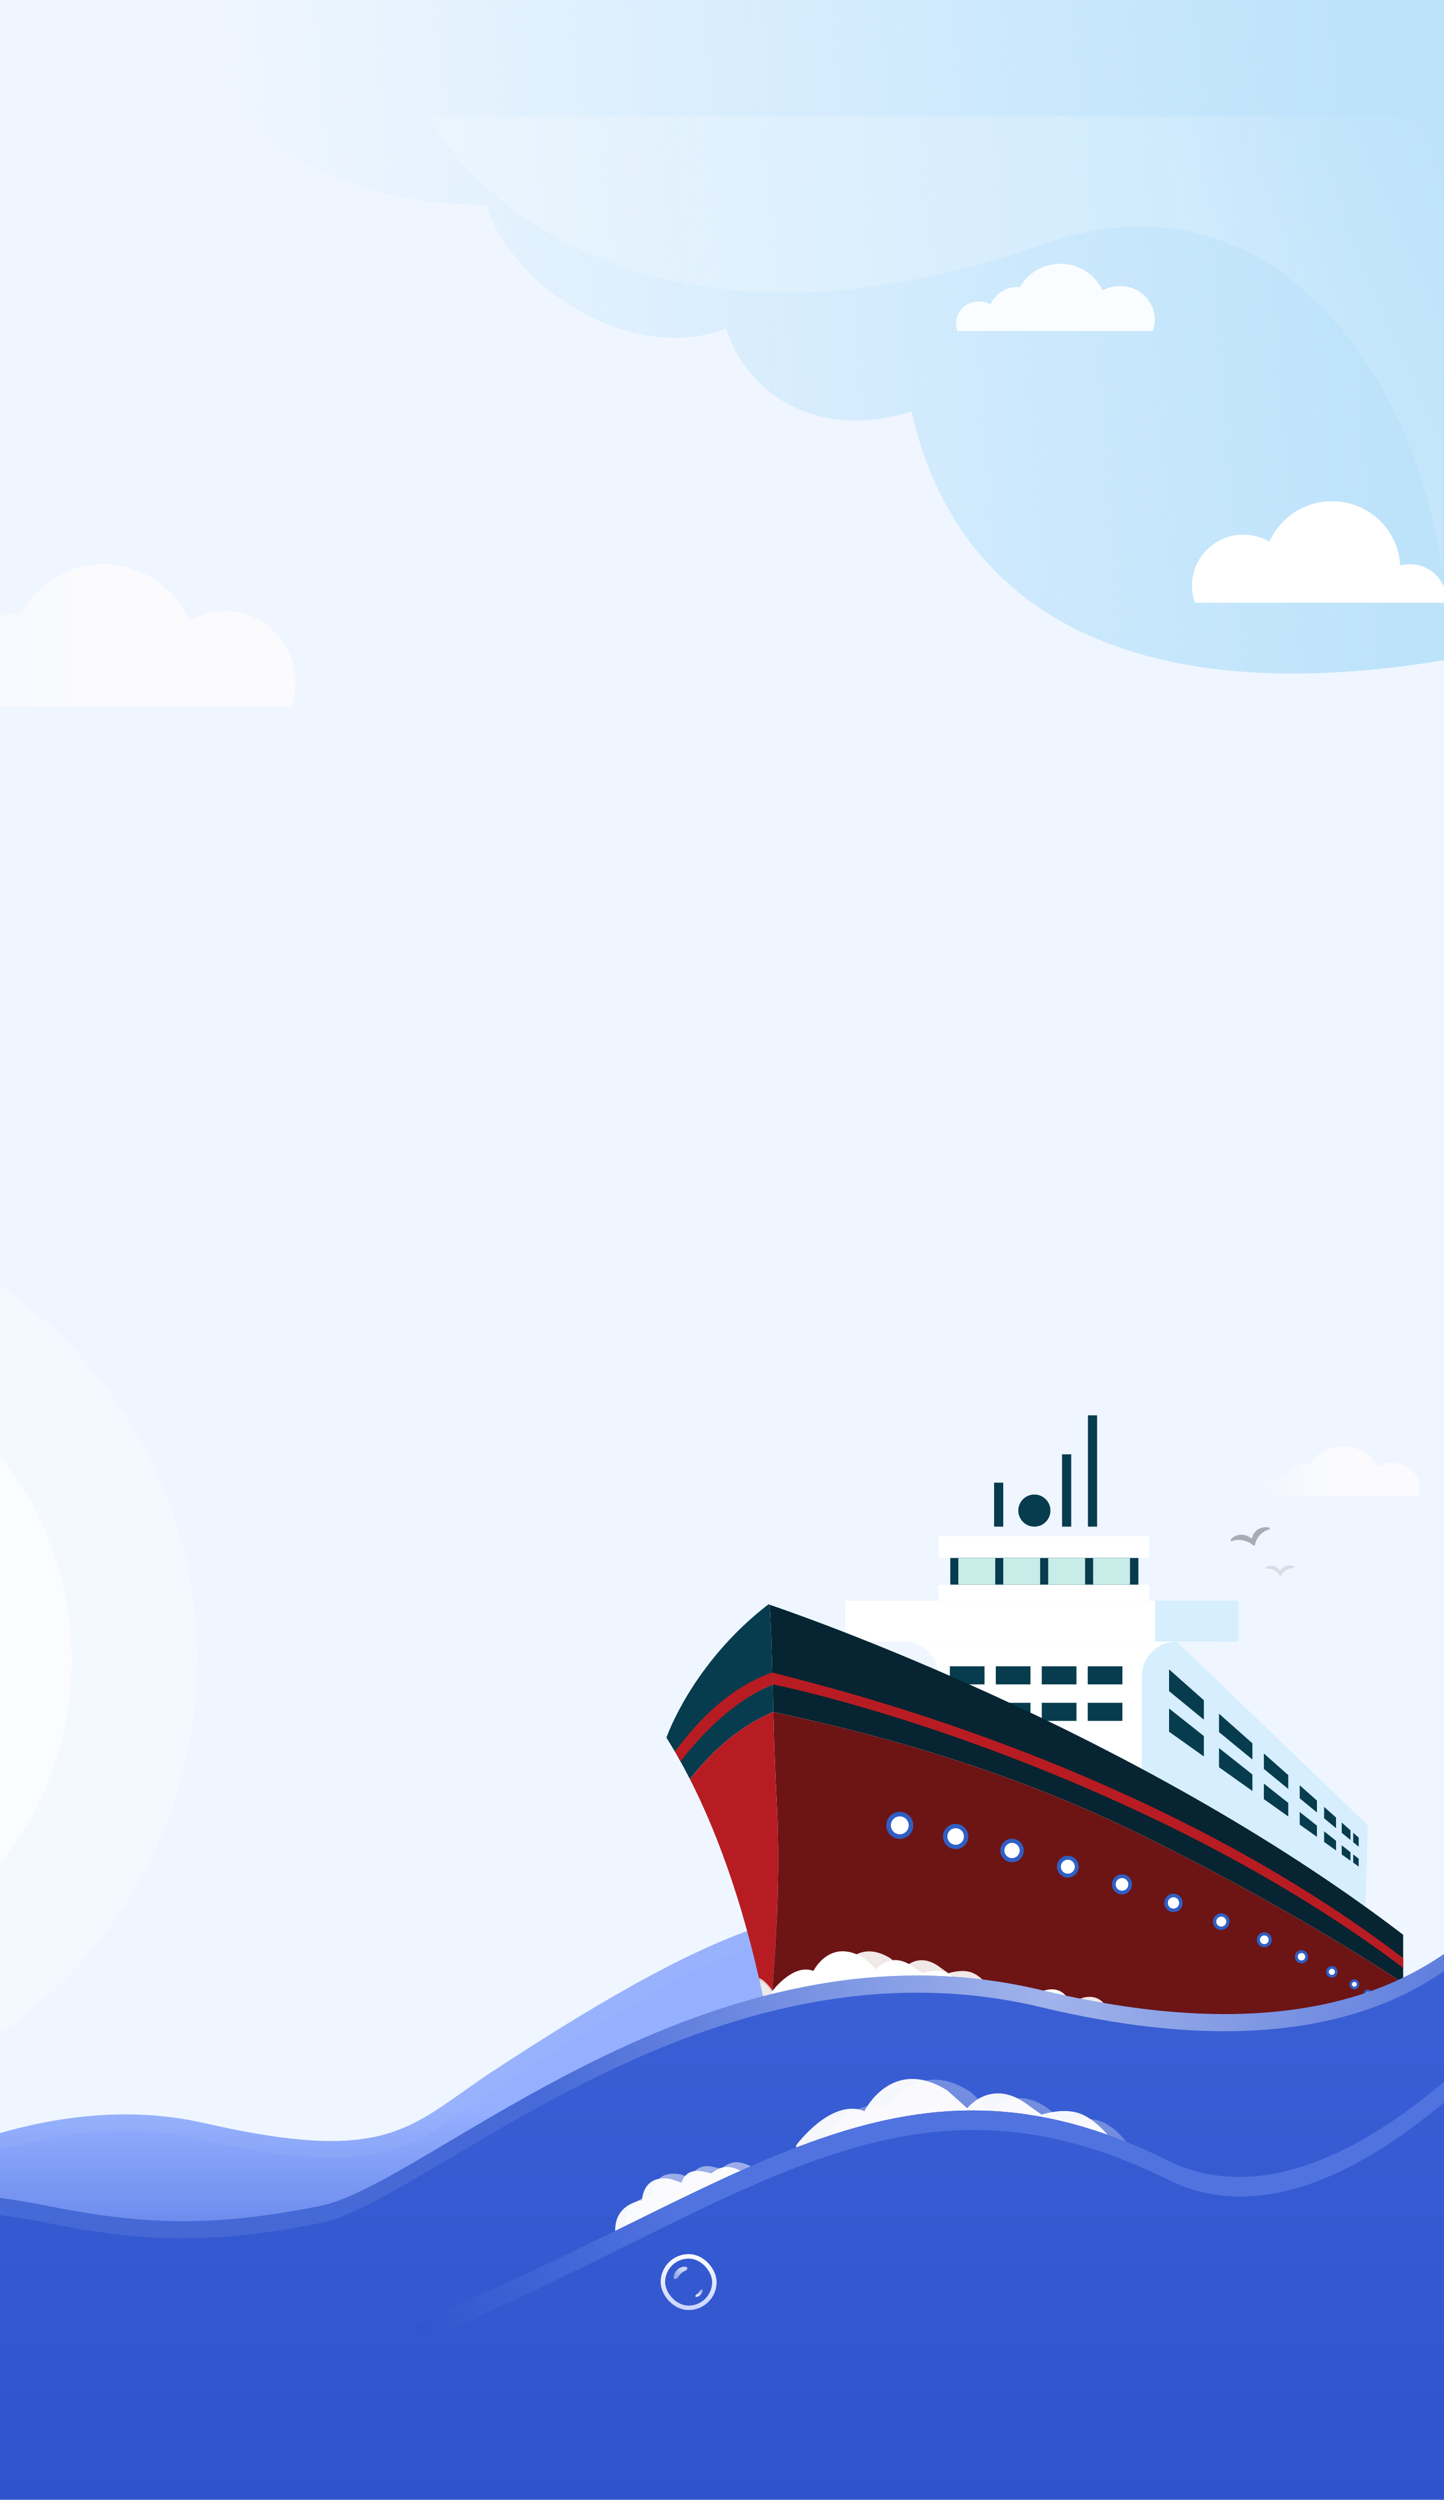 <svg width="375" height="649" viewBox="0 0 375 649" fill="none" xmlns="http://www.w3.org/2000/svg">
<rect x="-613" width="1558" height="602" fill="#EFF6FF"/>
<g opacity="0.9">
<path d="M128.043 537.694C219.337 477.766 226.008 495.122 283.968 509.983V609.595L-415.158 619.461V586.522C-415.158 586.522 -394.671 559.932 -345.995 544.966C-297.318 530 -262.155 571.08 -217.984 568.505C-173.812 565.93 -66.529 590.561 -66.529 590.561C-39.426 567.135 8.625 541.031 53.079 551.206C101.578 562.306 106.526 551.818 128.043 537.694Z" fill="url(#paint0_linear)"/>
<path d="M-66.529 590.561L-67.017 592.685L-65.94 592.932L-65.104 592.21C-51.712 580.635 -33.133 568.393 -12.439 560.313C8.262 552.231 30.927 548.371 52.593 553.33C76.94 558.903 90.76 559.164 101.306 555.996C106.582 554.412 110.932 552.002 115.271 549.145C117.281 547.822 119.31 546.389 121.418 544.899L121.891 544.565C124.179 542.949 126.583 541.259 129.239 539.516C174.891 509.548 198.951 499.222 218.644 497.968C228.462 497.342 237.317 498.966 247.418 501.719C251.506 502.833 255.765 504.122 260.375 505.518C261.477 505.852 262.599 506.191 263.743 506.536C269.213 508.184 275.162 509.938 281.789 511.67V607.446L-412.979 617.25V587.297C-412.856 587.151 -412.709 586.977 -412.536 586.778C-411.909 586.054 -410.949 584.991 -409.642 583.662C-407.028 581.003 -403.024 577.282 -397.511 573.091C-386.487 564.712 -369.423 554.449 -345.354 547.049C-321.776 539.8 -301.428 546.066 -281.102 554.115C-278.473 555.157 -275.838 556.231 -273.195 557.309C-255.588 564.49 -237.588 571.831 -217.857 570.681C-196.072 569.411 -158.464 574.868 -126.079 580.712C-109.935 583.625 -95.166 586.619 -84.432 588.885C-79.066 590.018 -74.71 590.968 -71.696 591.635C-70.189 591.969 -69.018 592.232 -68.225 592.411C-67.828 592.5 -67.525 592.569 -67.322 592.615L-67.093 592.668L-67.035 592.681L-67.021 592.684L-67.018 592.685C-67.017 592.685 -67.017 592.685 -66.529 590.561Z" stroke="#A5BBF5" stroke-opacity="0.15" stroke-width="4.359"/>
</g>
<path d="M305.568 426.189L355.225 473.895L354.472 498.776L294.446 462.483L288.669 423.302L305.568 426.189Z" fill="#D6EEFD"/>
<path d="M317.272 415.551V426.189H305.569C300.57 426.189 296.517 430.241 296.517 435.239V490.746H243.738V435.239C243.738 430.241 239.685 426.189 234.686 426.189H222.336V415.551C222.336 415.551 317.272 415.551 317.272 415.551Z" fill="white"/>
<path d="M282.478 432.61H291.485V437.304H282.478V432.61Z" fill="#073C4E"/>
<path d="M270.541 432.61H279.549V437.304H270.541V432.61Z" fill="#073C4E"/>
<path d="M258.605 432.61H267.612V437.304H258.605V432.61Z" fill="#073C4E"/>
<path d="M246.667 432.61H255.675V437.304H246.667V432.61Z" fill="#073C4E"/>
<path d="M282.478 442.083H291.485V446.777H282.478V442.083Z" fill="#073C4E"/>
<path d="M270.541 442.083H279.549V446.777H270.541V442.083Z" fill="#073C4E"/>
<path d="M258.605 442.083H267.612V446.777H258.605V442.083Z" fill="#073C4E"/>
<path d="M246.667 442.083H255.675V446.777H246.667V442.083Z" fill="#073C4E"/>
<path d="M219.452 415.551H321.63V426.189H219.452V415.551Z" fill="#D6EEFD"/>
<path d="M219.453 415.551H299.967V426.189H219.453V415.551Z" fill="white"/>
<path d="M243.737 398.796H298.437V404.479H243.737V398.796Z" fill="white"/>
<path d="M243.737 411.398H298.437V415.551H243.737V411.398Z" fill="white"/>
<path d="M246.784 404.479H295.635V411.398H246.784V404.479Z" fill="#073C4E"/>
<path d="M283.881 404.479H293.46V411.398H283.881V404.479Z" fill="#C8ECE8"/>
<path d="M272.212 404.479H281.791V411.398H272.212V404.479Z" fill="#C8ECE8"/>
<path d="M260.545 404.479H270.124V411.398H260.545V404.479Z" fill="#C8ECE8"/>
<path d="M248.877 404.479H258.456V411.398H248.877V404.479Z" fill="#C8ECE8"/>
<path d="M200.827 444.471C200.604 435.964 200.421 427.461 200.032 418.907C199.964 418.157 199.895 417.383 199.809 416.602C205.207 418.418 294.587 448.944 364.394 502.301V514.823C342.666 500.676 319.939 487.972 296.251 476.298C265.69 461.292 233.707 451.441 200.827 444.471Z" fill="#062431"/>
<path d="M200.642 437.282L200.56 434.18C205.959 435.997 294.586 455.011 364.393 508.367V510.895C307.442 467.931 233.522 444.252 200.642 437.282Z" fill="#B71C22"/>
<path d="M201.687 467.285C201.253 459.652 201.024 452.06 200.826 444.471C233.706 451.441 265.69 461.292 296.25 476.298C319.938 487.972 342.665 500.676 364.393 514.823V526.101H199.549C199.549 526.101 199.478 525.629 199.329 524.751C199.875 522.047 200.315 519.327 200.583 516.583C201.871 500.028 202.607 483.84 201.687 467.285Z" fill="#6D1415"/>
<path d="M200.642 437.305C200.704 439.68 200.763 442.055 200.825 444.43C192.059 448.186 185.005 454.465 179.161 461.879C178.154 459.903 177.101 457.949 176.004 456.026C182.357 447.775 191.054 441.482 200.642 437.305Z" fill="#073C4E"/>
<path d="M175.26 454.752C174.786 453.962 173.56 451.905 173.069 451.13C173.069 451.13 179.615 431.882 199.551 416.515C199.551 416.515 199.639 416.545 199.81 416.602C199.896 417.383 199.965 418.157 200.033 418.907C200.269 424.101 200.428 429.277 200.567 434.446C190.196 438.138 182.462 446.366 175.26 454.752Z" fill="#073C4E"/>
<path d="M200.56 434.18C200.586 435.133 200.618 436.352 200.643 437.304C191.054 441.482 183.103 449.049 176.749 457.299C176.261 456.443 175.764 455.594 175.259 454.752C181.913 445.854 189.913 437.976 200.56 434.18Z" fill="#B71C22"/>
<path d="M200.826 444.43C201.024 452.033 201.253 459.639 201.688 467.285C202.607 483.84 201.872 500.028 200.584 516.583C200.316 519.327 199.876 522.047 199.33 524.751C198.2 518.116 192.586 488.199 179.162 461.879C185.005 454.465 192.06 448.186 200.826 444.43Z" fill="#B71C22"/>
<path d="M355.227 518.326C354.812 518.326 354.475 517.99 354.475 517.574C354.475 517.159 354.812 516.822 355.227 516.822C355.643 516.822 355.979 517.159 355.979 517.574C355.979 517.99 355.643 518.326 355.227 518.326Z" fill="white" stroke="#305FC4" stroke-width="0.593" stroke-miterlimit="10"/>
<path d="M351.714 516.117C351.191 516.117 350.766 515.693 350.766 515.169C350.766 514.645 351.191 514.221 351.714 514.221C352.238 514.221 352.663 514.645 352.663 515.169C352.663 515.693 352.238 516.117 351.714 516.117Z" fill="white" stroke="#305FC4" stroke-width="0.647" stroke-miterlimit="10"/>
<path d="M345.879 513.067C345.246 513.067 344.734 512.554 344.734 511.922C344.734 511.29 345.246 510.777 345.879 510.777C346.511 510.777 347.023 511.29 347.023 511.922C347.023 512.554 346.511 513.067 345.879 513.067Z" fill="white" stroke="#305FC4" stroke-width="0.701" stroke-miterlimit="10"/>
<path d="M337.994 509.35C337.253 509.35 336.653 508.75 336.653 508.009C336.653 507.269 337.253 506.669 337.994 506.669C338.735 506.669 339.335 507.269 339.335 508.009C339.335 508.75 338.735 509.35 337.994 509.35Z" fill="white" stroke="#305FC4" stroke-width="0.755" stroke-miterlimit="10"/>
<path d="M328.328 505.145C327.479 505.145 326.791 504.456 326.791 503.608C326.791 502.759 327.479 502.071 328.328 502.071C329.177 502.071 329.865 502.759 329.865 503.608C329.865 504.456 329.177 505.145 328.328 505.145Z" fill="white" stroke="#305FC4" stroke-width="0.809" stroke-miterlimit="10"/>
<path d="M317.156 500.625C316.199 500.625 315.423 499.849 315.423 498.892C315.423 497.935 316.199 497.159 317.156 497.159C318.114 497.159 318.89 497.935 318.89 498.892C318.89 499.849 318.114 500.625 317.156 500.625Z" fill="white" stroke="#305FC4" stroke-width="0.863" stroke-miterlimit="10"/>
<path d="M304.747 495.969C303.682 495.969 302.818 495.106 302.818 494.04C302.818 492.975 303.682 492.111 304.747 492.111C305.813 492.111 306.677 492.975 306.677 494.04C306.677 495.106 305.813 495.969 304.747 495.969Z" fill="white" stroke="#305FC4" stroke-width="0.917" stroke-miterlimit="10"/>
<path d="M291.375 491.353C290.201 491.353 289.25 490.401 289.25 489.228C289.25 488.054 290.201 487.102 291.375 487.102C292.549 487.102 293.501 488.054 293.501 489.228C293.501 490.401 292.549 491.353 291.375 491.353Z" fill="white" stroke="#305FC4" stroke-width="0.97" stroke-miterlimit="10"/>
<path d="M277.31 486.952C276.028 486.952 274.988 485.913 274.988 484.63C274.988 483.348 276.028 482.309 277.31 482.309C278.592 482.309 279.632 483.348 279.632 484.63C279.632 485.913 278.592 486.952 277.31 486.952Z" fill="white" stroke="#305FC4" stroke-width="1.024" stroke-miterlimit="10"/>
<path d="M262.822 482.943C261.431 482.943 260.304 481.815 260.304 480.425C260.304 479.034 261.431 477.907 262.822 477.907C264.212 477.907 265.34 479.034 265.34 480.425C265.34 481.815 264.212 482.943 262.822 482.943Z" fill="white" stroke="#305FC4" stroke-width="1.078" stroke-miterlimit="10"/>
<path d="M248.184 479.502C246.685 479.502 245.47 478.286 245.47 476.788C245.47 475.289 246.685 474.074 248.184 474.074C249.683 474.074 250.898 475.289 250.898 476.788C250.898 478.286 249.683 479.502 248.184 479.502Z" fill="white" stroke="#305FC4" stroke-width="1.132" stroke-miterlimit="10"/>
<path d="M233.669 476.805C232.061 476.805 230.758 475.502 230.758 473.895C230.758 472.287 232.061 470.985 233.669 470.985C235.276 470.985 236.579 472.287 236.579 473.895C236.579 475.502 235.276 476.805 233.669 476.805Z" fill="white" stroke="#305FC4" stroke-width="1.186" stroke-miterlimit="10"/>
<path d="M352.839 484.591L303.603 449.592V443.558L352.839 482.555V484.591Z" fill="#073C4E"/>
<path d="M352.839 477.074V479.442L303.603 439.053V433.405L352.839 477.074Z" fill="#073C4E"/>
<path d="M350.72 473.472H351.417V487.582H350.72V473.472Z" fill="#D6EEFD"/>
<path d="M346.964 484.036L348.438 484.59V470.481L346.964 469.926V484.036Z" fill="#D6EEFD"/>
<path d="M342.001 479.592L343.867 480.804V466.694L342.001 465.483V479.592Z" fill="#D6EEFD"/>
<path d="M334.555 472.767L337.531 475.122V461.012L334.555 458.657V472.767Z" fill="#D6EEFD"/>
<path d="M325.244 465.845L328.221 468.2V454.09L325.244 451.735V465.845Z" fill="#D6EEFD"/>
<path d="M312.64 457.305L316.575 460.419V441.764L312.64 438.65V457.305Z" fill="#D6EEFD"/>
<path opacity="0.9" d="M403.172 524.631C403.172 550.299 365.217 611.17 314.511 585.849C224.516 540.908 166.693 570.338 133.483 597.241C100.272 624.144 57.606 632.69 26.437 627.987C-27.234 619.889 -71.268 646.243 -71.268 646.243H403.172V524.631Z" fill="#4166DB"/>
<path d="M282.529 367.444H284.913V396.349H282.529V367.444Z" fill="#073C4E"/>
<path d="M275.809 377.575H278.193V396.348H275.809V377.575Z" fill="#073C4E"/>
<path d="M258.16 384.925H260.544V396.348H258.16V384.925Z" fill="#073C4E"/>
<path d="M268.62 396.349C266.316 396.349 264.448 394.481 264.448 392.177C264.448 389.873 266.316 388.005 268.62 388.005C270.925 388.005 272.793 389.873 272.793 392.177C272.793 394.481 270.925 396.349 268.62 396.349Z" fill="#073C4E"/>
<path d="M197.235 514.172C198.388 514.288 200.243 516.613 200.935 517.801L198.14 518.43L197.235 514.172Z" fill="#EAEAEA"/>
<path opacity="0.8" d="M197.087 513.58C198.24 513.696 200.15 515.987 200.843 517.174L198.048 517.804L197.087 513.58Z" fill="#EAEAEA"/>
<path opacity="0.9" d="M271.528 518.606C272.757 518.471 274.214 519.016 274.214 519.016L275.125 518.713C277.993 517.599 279.56 519.389 279.56 519.389L281.073 518.706C285.25 517.507 286.876 520.467 286.876 520.467C288.526 520.239 290.054 521.341 290.89 522.097C293.263 522.489 298.219 524.196 298.219 524.196L291.476 523.168L290.169 522.968L268.917 519.728C268.917 519.728 270.298 518.741 271.528 518.606Z" fill="white"/>
<path opacity="0.9" d="M207.236 517.179C207.236 517.179 212.759 509.623 218.101 511.721C218.101 511.721 222.444 502.884 231.313 508.462L234.461 511.283C234.461 511.283 238.369 506.181 244.383 510.945L246.307 512.295C246.307 512.295 249.65 511.149 252.317 512.09C254.984 513.031 257.762 516.776 257.762 516.776L207.288 518.497L207.236 517.179Z" fill="white"/>
<path d="M261.705 516.655C262.935 516.52 264.391 517.064 264.391 517.064L265.303 516.762C268.171 515.648 269.737 517.438 269.737 517.438L271.25 516.755C275.428 515.556 277.054 518.516 277.054 518.516C278.704 518.288 280.231 519.39 281.068 520.146C283.441 520.538 288.396 522.245 288.396 522.245L281.654 521.217L280.346 521.017L259.095 517.777C259.095 517.777 260.476 516.79 261.705 516.655Z" fill="white"/>
<path d="M200.379 517.15C200.379 517.15 205.902 509.593 211.245 511.691C211.245 511.691 215.587 502.855 224.457 508.433L227.604 511.253C227.604 511.253 231.513 506.152 237.526 510.915L239.451 512.265C239.451 512.265 242.793 511.119 245.46 512.061C248.127 513.002 250.906 516.747 250.906 516.747L200.432 518.468L200.379 517.15Z" fill="white"/>
<path d="M270.463 516.683C352.032 536.22 387.177 506.24 401.816 475.005C408.633 460.459 464.353 408.559 528.403 447.873C592.452 487.187 636.486 502.403 669.993 475.005C703.5 447.607 759.098 461.068 759.098 461.068V649H-427V593.704L-427 548.988C-353.907 516.683 -348.421 575.389 -275.179 572.705C-201.938 570.02 -204.31 593.704 -162.5 593.704C-116.687 593.704 -74.896 575.389 -74.896 575.389C-74.896 575.389 -36.841 562.822 12.382 572.705C36.956 577.638 55.036 578.339 83.214 572.705C111.344 567.08 183.667 495.893 270.463 516.683Z" fill="url(#paint1_linear)"/>
<path opacity="0.95" fill-rule="evenodd" clip-rule="evenodd" d="M166.751 571.177C158.1 572.997 159.931 580.479 159.931 580.479C165.529 578.224 178.044 571.466 192.84 563.803C192.84 563.803 190.503 562.483 188.531 562.576C186.558 562.668 184.787 564.257 184.787 564.257L183.161 563.899C177.918 562.435 176.979 566.675 176.979 566.675L174.136 565.702C166.839 564.46 166.751 571.177 166.751 571.177Z" fill="white"/>
<path opacity="0.5" fill-rule="evenodd" clip-rule="evenodd" d="M169.251 569.957C160.6 571.777 162.431 579.259 162.431 579.259C168.029 577.003 180.544 570.245 195.34 562.583C195.34 562.583 193.003 561.263 191.031 561.355C189.058 561.448 187.287 563.037 187.287 563.037L185.661 562.679C180.418 561.215 179.479 565.455 179.479 565.455L176.636 564.482C169.339 563.24 169.251 569.957 169.251 569.957Z" fill="white"/>
<path d="M83.214 572.705C111.344 567.08 183.667 495.893 270.463 516.683C352.032 536.22 387.177 506.24 401.816 475.005C408.633 460.459 464.353 408.559 528.403 447.873C592.452 487.187 636.486 502.403 669.993 475.005C703.5 447.607 759.098 461.068 759.098 461.068V466.934L753.168 465.516C753.168 465.516 704.835 452.203 671.327 479.601C637.82 506.999 592.452 491.635 528.403 452.321C464.353 413.007 408.633 464.907 401.816 479.453C387.177 510.688 352.032 540.668 270.463 521.13C183.667 500.341 111.344 571.528 83.214 577.153C55.036 582.787 36.956 582.086 12.382 577.153C-36.841 567.27 -74.896 579.837 -74.896 579.837C-74.896 579.837 -116.687 598.151 -162.5 598.151C-204.31 598.151 -201.938 574.468 -275.179 577.153C-348.421 579.837 -357.613 520.225 -423.442 551.656L-427 553.519L-427 548.988C-353.907 516.683 -348.421 575.389 -275.179 572.705C-201.938 570.02 -204.31 593.704 -162.5 593.704C-116.687 593.704 -74.896 575.389 -74.896 575.389C-74.896 575.389 -36.841 562.822 12.382 572.705C36.956 577.638 55.036 578.339 83.214 572.705Z" fill="#A5BBF5" fill-opacity="0.15"/>
<path d="M83.214 572.705C111.344 567.08 183.667 495.893 270.463 516.683C352.032 536.22 387.177 506.24 401.816 475.005C408.633 460.459 464.353 408.559 528.403 447.873C592.452 487.187 636.486 502.403 669.993 475.005C703.5 447.607 759.098 461.068 759.098 461.068V466.934L753.168 465.516C753.168 465.516 704.835 452.203 671.327 479.601C637.82 506.999 592.452 491.635 528.403 452.321C464.353 413.007 408.633 464.907 401.816 479.453C387.177 510.688 352.032 540.668 270.463 521.13C183.667 500.341 111.344 571.528 83.214 577.153C55.036 582.787 36.956 582.086 12.382 577.153C-36.841 567.27 -74.896 579.837 -74.896 579.837C-74.896 579.837 -116.687 598.151 -162.5 598.151C-204.31 598.151 -201.938 574.468 -275.179 577.153C-348.421 579.837 -357.613 520.225 -423.442 551.656L-427 553.519L-427 548.988C-353.907 516.683 -348.421 575.389 -275.179 572.705C-201.938 570.02 -204.31 593.704 -162.5 593.704C-116.687 593.704 -74.896 575.389 -74.896 575.389C-74.896 575.389 -36.841 562.822 12.382 572.705C36.956 577.638 55.036 578.339 83.214 572.705Z" fill="url(#paint2_radial)" fill-opacity="0.6"/>
<path opacity="0.95" fill-rule="evenodd" clip-rule="evenodd" d="M224.489 548.067C215.769 544.643 206.755 556.976 206.755 556.976L206.84 558.35C219.243 553.12 251.642 542.043 288.375 555.113C288.375 555.113 284.687 550.206 280.334 548.67C275.981 547.134 270.526 549.004 270.526 549.004L267.385 546.8C257.57 539.026 251.19 547.352 251.19 547.352L246.053 542.748C231.577 533.645 224.489 548.067 224.489 548.067Z" fill="white"/>
<path opacity="0.3" fill-rule="evenodd" clip-rule="evenodd" d="M230.447 547.239C221.962 543.489 212.39 556.554 212.39 556.554C225.105 552.224 256.176 541.659 293.527 557.512C293.527 557.512 290.401 552.557 286.154 550.851C281.907 549.145 276.341 550.638 276.341 550.638L273.347 548.358C264.048 540.386 257.146 548.006 257.146 548.006L252.312 543.322C238.445 533.825 230.447 547.239 230.447 547.239Z" fill="white"/>
<path d="M416.81 494.511C416.81 494.511 353.739 585.93 303.114 560.851C232.873 526.056 192.36 568.669 106.552 603.678L109.317 607.705C193.44 572.895 233.846 531.432 303.41 565.892C354.036 590.97 417.107 499.552 417.107 499.552C417.107 499.552 450.563 460.327 480.512 460.327C510.461 460.327 526.326 469.857 570.656 508.809C614.986 547.761 630.85 508.364 677.405 521.898C723.959 535.431 754.353 503.026 754.353 503.026L759.097 498.602V491.758C759.097 491.758 723.663 530.39 677.108 516.857C630.554 503.323 614.69 542.72 570.359 503.768C526.029 464.816 510.165 455.286 480.216 455.286C450.267 455.286 416.81 494.511 416.81 494.511Z" fill="#5073DF"/>
<path d="M416.81 494.511C416.81 494.511 353.739 585.93 303.114 560.851C232.873 526.056 192.36 568.669 106.552 603.678L109.317 607.705C193.44 572.895 233.846 531.432 303.41 565.892C354.036 590.97 417.107 499.552 417.107 499.552C417.107 499.552 450.563 460.327 480.512 460.327C510.461 460.327 526.326 469.857 570.656 508.809C614.986 547.761 630.85 508.364 677.405 521.898C723.959 535.431 754.353 503.026 754.353 503.026L759.097 498.602V491.758C759.097 491.758 723.663 530.39 677.108 516.857C630.554 503.323 614.69 542.72 570.359 503.768C526.029 464.816 510.165 455.286 480.216 455.286C450.267 455.286 416.81 494.511 416.81 494.511Z" fill="url(#paint3_linear)"/>
<path opacity="0.3" d="M325.684 401.268C325.808 401.251 325.902 401.162 325.922 401.051C326.238 399.262 327.588 397.692 329.573 397.076L329.575 397.075C329.662 397.048 329.732 396.984 329.758 396.902C329.804 396.751 329.705 396.607 329.553 396.573C328.921 396.431 328.24 396.447 327.578 396.653C326.335 397.038 325.472 397.994 325.216 399.1C325.199 399.173 325.154 399.24 325.086 399.279C324.977 399.341 324.842 399.328 324.75 399.254C323.825 398.509 322.51 398.224 321.263 398.611C320.605 398.815 320.053 399.18 319.641 399.643C319.567 399.726 319.549 399.844 319.605 399.939C319.672 400.052 319.814 400.103 319.943 400.063C319.944 400.062 319.945 400.062 319.946 400.062C321.929 399.447 324.024 399.946 325.44 401.192C325.505 401.25 325.595 401.28 325.684 401.268Z" fill="black"/>
<path opacity="0.1" d="M336.12 406.704C335.725 406.488 335.261 406.369 334.768 406.382C333.84 406.406 333.044 406.89 332.626 407.592C332.591 407.649 332.527 407.686 332.456 407.688C332.385 407.689 332.319 407.656 332.281 407.601C331.822 406.921 330.997 406.479 330.069 406.503C329.576 406.515 329.121 406.658 328.739 406.894C328.665 406.94 328.633 407.025 328.66 407.103C328.687 407.182 328.766 407.234 328.855 407.232C328.856 407.232 328.857 407.232 328.858 407.232C330.335 407.194 331.641 407.932 332.32 409.046C332.356 409.106 332.426 409.142 332.5 409.14C332.574 409.138 332.641 409.099 332.674 409.037C333.284 407.889 334.544 407.086 336.022 407.047C336.023 407.047 336.023 407.047 336.024 407.047C336.113 407.045 336.19 406.989 336.212 406.909C336.234 406.83 336.197 406.746 336.12 406.704Z" fill="black"/>
<circle opacity="0.34" cx="-66.529" cy="430.874" r="117.694" fill="white"/>
<circle opacity="0.5" cx="-66.384" cy="431.02" r="85.002" fill="white"/>
<rect x="172.152" y="585.794" width="13.368" height="13.368" rx="6.684" stroke="url(#paint4_linear)" stroke-width="1.162"/>
<g opacity="0.8">
<path d="M178.14 588.503C176.414 588.316 175.102 589.685 174.953 591.146C174.881 591.846 175.688 591.855 176.058 591.257C176.552 590.458 177.158 589.845 178.076 589.465C178.585 589.254 178.688 588.562 178.14 588.503Z" fill="white" fill-opacity="0.6"/>
<path d="M178.14 588.503C176.414 588.316 175.102 589.685 174.953 591.146C174.881 591.846 175.688 591.855 176.058 591.257C176.552 590.458 177.158 589.845 178.076 589.465C178.585 589.254 178.688 588.562 178.14 588.503Z" fill="url(#paint5_radial)"/>
</g>
<g opacity="0.9">
<path d="M180.906 596.328C181.729 596.148 182.338 595.466 182.458 594.76C182.536 594.298 182.013 594.322 181.775 594.726C181.549 595.109 181.261 595.434 180.869 595.676C180.498 595.905 180.48 596.421 180.906 596.328Z" fill="white" fill-opacity="0.6"/>
<path d="M180.906 596.328C181.729 596.148 182.338 595.466 182.458 594.76C182.536 594.298 182.013 594.322 181.775 594.726C181.549 595.109 181.261 595.434 180.869 595.676C180.498 595.905 180.48 596.421 180.906 596.328Z" fill="url(#paint6_radial)"/>
</g>
<path d="M126.32 53.256C68.647 52.678 52.85 18.747 47 0H375.549V171.321C293.738 184.911 248.481 158.599 236.732 106.841C210.042 114.937 193.215 100.335 188.574 85.299C163.74 94.899 132.547 74.12 126.32 53.256Z" fill="url(#paint7_linear)"/>
<g filter="url(#filter0_ddd)">
<path d="M314.186 135.324C316.653 135.324 318.964 135.987 320.946 137.143C323.691 130.957 329.931 126.637 337.19 126.637C346.699 126.637 354.459 134.048 354.905 143.356C355.718 143.131 356.573 143.008 357.458 143.008C362.688 143.008 366.929 147.208 366.929 152.388C366.929 152.594 366.92 152.798 366.906 153H301.613C301.111 151.608 300.836 150.109 300.836 148.546C300.836 141.244 306.813 135.324 314.186 135.324Z" fill="white"/>
</g>
<g opacity="0.9" filter="url(#filter1_ddd)">
<path d="M245.492 74.758C246.586 74.758 247.611 75.047 248.49 75.55C249.708 72.858 252.475 70.978 255.695 70.978C255.86 70.978 256.023 70.984 256.185 70.993C258.226 67.419 262.149 65 266.654 65C271.552 65 275.762 67.86 277.613 71.954C278.951 71.189 280.51 70.75 282.174 70.75C287.149 70.75 291.182 74.669 291.182 79.503C291.182 80.538 290.996 81.53 290.657 82.451H268.876H246.605H239.915C239.692 81.846 239.57 81.193 239.57 80.513C239.57 77.335 242.221 74.758 245.492 74.758Z" fill="white"/>
</g>
<path opacity="0.2" d="M271.211 63.354C184.433 93.882 131.103 63.354 111.088 30.274L374.614 30.274V148.512C367.832 97.609 330.516 42.491 271.211 63.354Z" fill="url(#paint8_linear)"/>
<g filter="url(#filter2_ddd)">
<path d="M322.819 379.269C323.709 379.269 324.543 379.485 325.259 379.859C326.25 377.854 328.502 376.453 331.122 376.453C331.256 376.453 331.389 376.457 331.521 376.465C333.182 373.802 336.374 372 340.04 372C344.026 372 347.452 374.13 348.959 377.18C350.047 376.611 351.316 376.283 352.67 376.283C356.718 376.283 360 379.203 360 382.804C360 383.574 359.849 384.314 359.573 385H341.848H323.725H318.281C318.099 384.549 318 384.063 318 383.556C318 381.189 320.158 379.269 322.819 379.269Z" fill="url(#paint9_linear)"/>
</g>
<g filter="url(#filter3_ddd)">
<path d="M-24.953 163.69C-22.727 163.69 -20.642 164.302 -18.853 165.368C-16.376 159.661 -10.745 155.675 -4.195 155.675C-3.86 155.675 -3.528 155.687 -3.198 155.707C0.955 148.129 8.936 143 18.101 143C28.065 143 36.629 149.063 40.397 157.744C43.118 156.123 46.289 155.191 49.675 155.191C59.796 155.191 68 163.5 68 173.749C68 175.942 67.623 178.047 66.933 180H22.621H-22.687H-36.298C-36.752 178.716 -37 177.332 -37 175.89C-37 169.152 -31.606 163.69 -24.953 163.69Z" fill="url(#paint10_linear)"/>
</g>
<defs>
<filter id="filter0_ddd" x="288.34" y="112.107" width="95.153" height="55.423" filterUnits="userSpaceOnUse" color-interpolation-filters="sRGB">
<feFlood flood-opacity="0" result="BackgroundImageFix"/>
<feColorMatrix in="SourceAlpha" type="matrix" values="0 0 0 0 0 0 0 0 0 0 0 0 0 0 0 0 0 0 127 0"/>
<feOffset dx="2.034"/>
<feGaussianBlur stdDeviation="7.265"/>
<feColorMatrix type="matrix" values="0 0 0 0 0.122 0 0 0 0 0.247 0 0 0 0 0.682 0 0 0 0.02 0"/>
<feBlend mode="normal" in2="BackgroundImageFix" result="effect1_dropShadow"/>
<feColorMatrix in="SourceAlpha" type="matrix" values="0 0 0 0 0 0 0 0 0 0 0 0 0 0 0 0 0 0 127 0"/>
<feOffset dx="3.778" dy="0.581"/>
<feGaussianBlur stdDeviation="0.872"/>
<feColorMatrix type="matrix" values="0 0 0 0 0.122 0 0 0 0 0.247 0 0 0 0 0.682 0 0 0 0.02 0"/>
<feBlend mode="normal" in2="effect1_dropShadow" result="effect2_dropShadow"/>
<feColorMatrix in="SourceAlpha" type="matrix" values="0 0 0 0 0 0 0 0 0 0 0 0 0 0 0 0 0 0 127 0"/>
<feOffset dx="2.906" dy="2.906"/>
<feGaussianBlur stdDeviation="2.906"/>
<feColorMatrix type="matrix" values="0 0 0 0 0.122 0 0 0 0 0.247 0 0 0 0 0.682 0 0 0 0.02 0"/>
<feBlend mode="normal" in2="effect2_dropShadow" result="effect3_dropShadow"/>
<feBlend mode="normal" in="SourceGraphic" in2="effect3_dropShadow" result="shape"/>
</filter>
<filter id="filter1_ddd" x="227.074" y="50.47" width="80.672" height="46.512" filterUnits="userSpaceOnUse" color-interpolation-filters="sRGB">
<feFlood flood-opacity="0" result="BackgroundImageFix"/>
<feColorMatrix in="SourceAlpha" type="matrix" values="0 0 0 0 0 0 0 0 0 0 0 0 0 0 0 0 0 0 127 0"/>
<feOffset dx="2.034"/>
<feGaussianBlur stdDeviation="7.265"/>
<feColorMatrix type="matrix" values="0 0 0 0 0.122 0 0 0 0 0.247 0 0 0 0 0.682 0 0 0 0.02 0"/>
<feBlend mode="normal" in2="BackgroundImageFix" result="effect1_dropShadow"/>
<feColorMatrix in="SourceAlpha" type="matrix" values="0 0 0 0 0 0 0 0 0 0 0 0 0 0 0 0 0 0 127 0"/>
<feOffset dx="3.778" dy="0.581"/>
<feGaussianBlur stdDeviation="0.872"/>
<feColorMatrix type="matrix" values="0 0 0 0 0.122 0 0 0 0 0.247 0 0 0 0 0.682 0 0 0 0.02 0"/>
<feBlend mode="normal" in2="effect1_dropShadow" result="effect2_dropShadow"/>
<feColorMatrix in="SourceAlpha" type="matrix" values="0 0 0 0 0 0 0 0 0 0 0 0 0 0 0 0 0 0 127 0"/>
<feOffset dx="2.906" dy="2.906"/>
<feGaussianBlur stdDeviation="2.906"/>
<feColorMatrix type="matrix" values="0 0 0 0 0.122 0 0 0 0 0.247 0 0 0 0 0.682 0 0 0 0.02 0"/>
<feBlend mode="normal" in2="effect2_dropShadow" result="effect3_dropShadow"/>
<feBlend mode="normal" in="SourceGraphic" in2="effect3_dropShadow" result="shape"/>
</filter>
<filter id="filter2_ddd" x="305.504" y="357.47" width="71.06" height="42.06" filterUnits="userSpaceOnUse" color-interpolation-filters="sRGB">
<feFlood flood-opacity="0" result="BackgroundImageFix"/>
<feColorMatrix in="SourceAlpha" type="matrix" values="0 0 0 0 0 0 0 0 0 0 0 0 0 0 0 0 0 0 127 0"/>
<feOffset dx="2.034"/>
<feGaussianBlur stdDeviation="7.265"/>
<feColorMatrix type="matrix" values="0 0 0 0 0.122 0 0 0 0 0.247 0 0 0 0 0.682 0 0 0 0.02 0"/>
<feBlend mode="normal" in2="BackgroundImageFix" result="effect1_dropShadow"/>
<feColorMatrix in="SourceAlpha" type="matrix" values="0 0 0 0 0 0 0 0 0 0 0 0 0 0 0 0 0 0 127 0"/>
<feOffset dx="3.778" dy="0.581"/>
<feGaussianBlur stdDeviation="0.872"/>
<feColorMatrix type="matrix" values="0 0 0 0 0.122 0 0 0 0 0.247 0 0 0 0 0.682 0 0 0 0.02 0"/>
<feBlend mode="normal" in2="effect1_dropShadow" result="effect2_dropShadow"/>
<feColorMatrix in="SourceAlpha" type="matrix" values="0 0 0 0 0 0 0 0 0 0 0 0 0 0 0 0 0 0 127 0"/>
<feOffset dx="2.906" dy="2.906"/>
<feGaussianBlur stdDeviation="2.906"/>
<feColorMatrix type="matrix" values="0 0 0 0 0.122 0 0 0 0 0.247 0 0 0 0 0.682 0 0 0 0.02 0"/>
<feBlend mode="normal" in2="effect2_dropShadow" result="effect3_dropShadow"/>
<feBlend mode="normal" in="SourceGraphic" in2="effect3_dropShadow" result="shape"/>
</filter>
<filter id="filter3_ddd" x="-49.496" y="128.47" width="134.06" height="66.06" filterUnits="userSpaceOnUse" color-interpolation-filters="sRGB">
<feFlood flood-opacity="0" result="BackgroundImageFix"/>
<feColorMatrix in="SourceAlpha" type="matrix" values="0 0 0 0 0 0 0 0 0 0 0 0 0 0 0 0 0 0 127 0"/>
<feOffset dx="2.034"/>
<feGaussianBlur stdDeviation="7.265"/>
<feColorMatrix type="matrix" values="0 0 0 0 0.122 0 0 0 0 0.247 0 0 0 0 0.682 0 0 0 0.02 0"/>
<feBlend mode="normal" in2="BackgroundImageFix" result="effect1_dropShadow"/>
<feColorMatrix in="SourceAlpha" type="matrix" values="0 0 0 0 0 0 0 0 0 0 0 0 0 0 0 0 0 0 127 0"/>
<feOffset dx="3.778" dy="0.581"/>
<feGaussianBlur stdDeviation="0.872"/>
<feColorMatrix type="matrix" values="0 0 0 0 0.122 0 0 0 0 0.247 0 0 0 0 0.682 0 0 0 0.02 0"/>
<feBlend mode="normal" in2="effect1_dropShadow" result="effect2_dropShadow"/>
<feColorMatrix in="SourceAlpha" type="matrix" values="0 0 0 0 0 0 0 0 0 0 0 0 0 0 0 0 0 0 127 0"/>
<feOffset dx="2.906" dy="2.906"/>
<feGaussianBlur stdDeviation="2.906"/>
<feColorMatrix type="matrix" values="0 0 0 0 0.122 0 0 0 0 0.247 0 0 0 0 0.682 0 0 0 0.02 0"/>
<feBlend mode="normal" in2="effect2_dropShadow" result="effect3_dropShadow"/>
<feBlend mode="normal" in="SourceGraphic" in2="effect3_dropShadow" result="shape"/>
</filter>
<linearGradient id="paint0_linear" x1="168.998" y1="547.365" x2="168.998" y2="619.461" gradientUnits="userSpaceOnUse">
<stop stop-color="#8CA8FF"/>
<stop offset="0.807" stop-color="#345BD8"/>
</linearGradient>
<linearGradient id="paint1_linear" x1="171.434" y1="435.425" x2="171.434" y2="649" gradientUnits="userSpaceOnUse">
<stop stop-color="#4166DB"/>
<stop offset="1" stop-color="#2F53CB"/>
</linearGradient>
<radialGradient id="paint2_radial" cx="0" cy="0" r="1" gradientUnits="userSpaceOnUse" gradientTransform="translate(272.738 517.345) rotate(159.404) scale(133.156 182.726)">
<stop stop-color="white" stop-opacity="0.8"/>
<stop offset="1" stop-color="white" stop-opacity="0"/>
</radialGradient>
<linearGradient id="paint3_linear" x1="110.836" y1="604.121" x2="176.378" y2="575.654" gradientUnits="userSpaceOnUse">
<stop stop-color="#3256CE"/>
<stop offset="1" stop-color="#5073DF"/>
</linearGradient>
<linearGradient id="paint4_linear" x1="178.835" y1="585.213" x2="178.835" y2="599.743" gradientUnits="userSpaceOnUse">
<stop stop-color="#FDFEFF"/>
<stop offset="1" stop-color="#C8D5FF"/>
</linearGradient>
<radialGradient id="paint5_radial" cx="0" cy="0" r="1" gradientUnits="userSpaceOnUse" gradientTransform="translate(177.355 588.904) rotate(94.457) scale(2.541 2.817)">
<stop stop-color="white"/>
<stop offset="1" stop-color="white" stop-opacity="0"/>
</radialGradient>
<radialGradient id="paint6_radial" cx="0" cy="0" r="1" gradientUnits="userSpaceOnUse" gradientTransform="translate(181.215 596.121) rotate(-91.102) scale(1.525 1.69)">
<stop stop-color="white"/>
<stop offset="1" stop-color="white" stop-opacity="0"/>
</radialGradient>
<linearGradient id="paint7_linear" x1="352.445" y1="49.416" x2="64.645" y2="70.695" gradientUnits="userSpaceOnUse">
<stop stop-color="#BDE3FB"/>
<stop offset="1" stop-color="#BDE3FB" stop-opacity="0"/>
</linearGradient>
<linearGradient id="paint8_linear" x1="305.881" y1="54.814" x2="368.652" y2="26.859" gradientUnits="userSpaceOnUse">
<stop stop-color="white"/>
<stop offset="1" stop-color="white" stop-opacity="0"/>
</linearGradient>
<linearGradient id="paint9_linear" x1="339" y1="383.745" x2="313.485" y2="384.045" gradientUnits="userSpaceOnUse">
<stop stop-color="#FBFBFD"/>
<stop offset="1" stop-color="#EDF5FF"/>
</linearGradient>
<linearGradient id="paint10_linear" x1="15.5" y1="176.428" x2="-48.289" y2="177.086" gradientUnits="userSpaceOnUse">
<stop stop-color="#FBFBFD"/>
<stop offset="1" stop-color="#EDF5FF"/>
</linearGradient>
</defs>
</svg>
